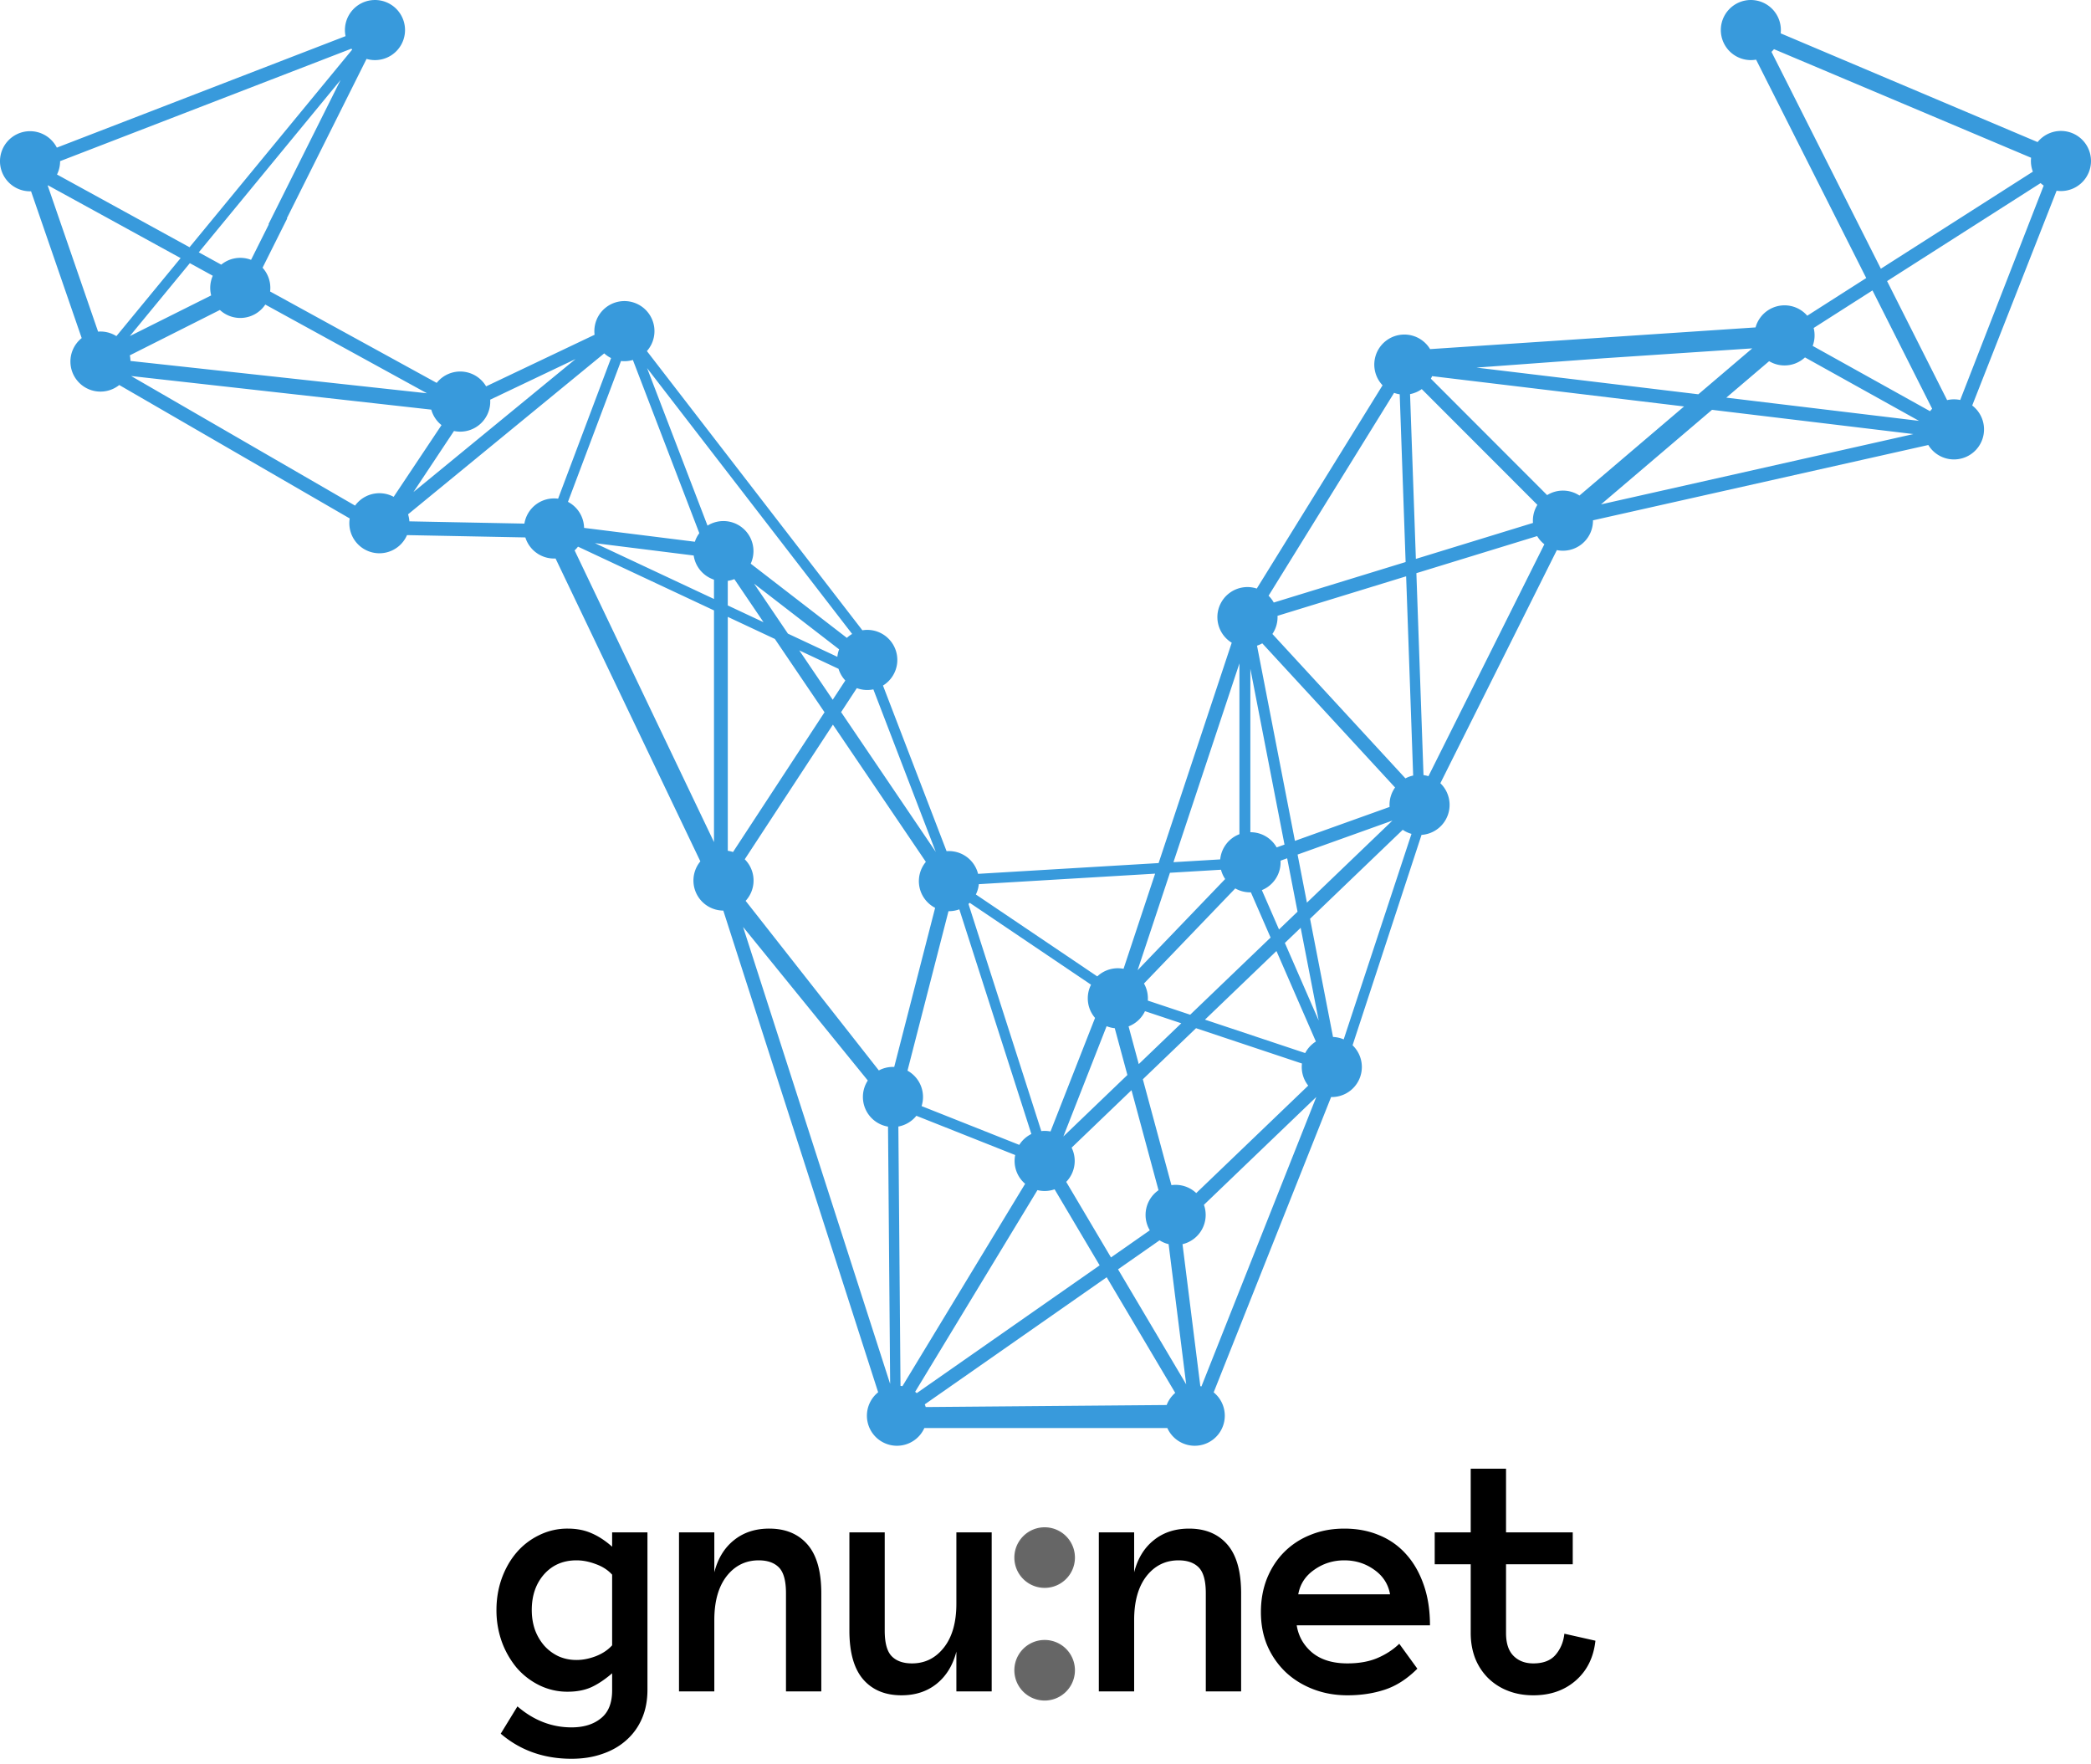 <svg width="256" height="216" xmlns="http://www.w3.org/2000/svg" preserveAspectRatio="xMidYMid">
	<path d="M69.512 187.143c1.086 0 2.054.188 2.904.564.85.362 1.692.912 2.527 1.65v-1.754h4.324v19.259c0 1.336-.23 2.527-.69 3.571a7.408 7.408 0 0 1-1.942 2.653c-.822.724-1.796 1.274-2.924 1.65-1.114.39-2.36.585-3.74.585-3.383 0-6.273-1.023-8.668-3.07l2.047-3.342c1.991 1.712 4.199 2.569 6.622 2.569 1.49 0 2.687-.37 3.593-1.107.919-.724 1.378-1.866 1.378-3.426v-2.089c-.891.766-1.748 1.337-2.57 1.713-.82.362-1.775.543-2.86.543a7.774 7.774 0 0 1-3.49-.794 8.73 8.73 0 0 1-2.777-2.151 10.74 10.74 0 0 1-1.818-3.196 11.427 11.427 0 0 1-.647-3.864c0-1.365.216-2.653.647-3.865.446-1.225 1.052-2.283 1.818-3.175a8.475 8.475 0 0 1 2.778-2.13 7.774 7.774 0 0 1 3.488-.794Zm38.804.46v12.031c0 1.504.286 2.549.857 3.133.57.585 1.399.878 2.485.878 1.588 0 2.89-.648 3.906-1.943 1.017-1.295 1.525-3.084 1.525-5.368v-8.731h4.324v19.467h-4.324v-4.867c-.432 1.672-1.232 2.98-2.402 3.927-1.17.947-2.611 1.42-4.324 1.42-1.991 0-3.55-.647-4.679-1.942-1.128-1.309-1.692-3.3-1.692-5.974v-12.031h4.324Zm-14.136-.46c1.992 0 3.551.648 4.68 1.943 1.127 1.295 1.691 3.286 1.691 5.974v12.01h-4.324v-12.01c0-1.518-.285-2.57-.856-3.154-.571-.585-1.4-.878-2.486-.878-1.601 0-2.91.648-3.927 1.943-1.003 1.295-1.504 3.084-1.504 5.368v8.731H83.13v-19.467h4.324v4.887c.432-1.685 1.233-2.994 2.402-3.927 1.17-.947 2.611-1.42 4.324-1.42Zm-23.603 3.885c-1.629 0-2.952.571-3.968 1.713-1.003 1.142-1.504 2.597-1.504 4.366 0 .877.132 1.692.397 2.444a6.25 6.25 0 0 0 1.128 1.921 5.496 5.496 0 0 0 1.733 1.295c.683.307 1.42.46 2.214.46.766 0 1.553-.153 2.36-.46.822-.32 1.49-.765 2.006-1.336v-8.648c-.515-.571-1.184-1.003-2.005-1.295-.808-.307-1.595-.46-2.36-.46Z"/>
	<path d="M127.896 200.974a3.511 3.511 0 1 1-.001 7.022 3.511 3.511 0 0 1 0-7.022Zm0-13.794a3.511 3.511 0 1 1-.001 7.022 3.511 3.511 0 0 1 0-7.022Z" stroke-opacity=".976" stroke="#666" stroke-width=".397" fill="#666" stroke-linecap="round" stroke-linejoin="round"/>
	<path d="M164.586 187.143c1.573 0 3 .272 4.282.815a8.858 8.858 0 0 1 3.28 2.318c.919 1.017 1.636 2.263 2.151 3.74.515 1.461.773 3.119.773 4.97h-16.314c.209 1.337.843 2.452 1.9 3.343 1.073.877 2.508 1.316 4.304 1.316 1.406 0 2.625-.216 3.655-.648 1.045-.445 1.943-1.03 2.695-1.754l2.214 3.05c-1.253 1.253-2.583 2.109-3.99 2.569-1.392.46-2.917.689-4.574.689-1.504 0-2.904-.25-4.199-.752-1.295-.501-2.416-1.198-3.363-2.089a9.888 9.888 0 0 1-2.235-3.217c-.529-1.24-.793-2.618-.793-4.136 0-1.476.243-2.833.73-4.073.502-1.253 1.198-2.332 2.09-3.238a9.367 9.367 0 0 1 3.237-2.13c1.253-.515 2.639-.773 4.157-.773Zm19.797-7.332v7.792h8.167v3.906h-8.167v8.418c0 1.253.306 2.186.919 2.799.612.612 1.42.919 2.423.919 1.225 0 2.137-.355 2.736-1.066.599-.71.954-1.566 1.065-2.569l3.802.857c-.223 2.047-1.03 3.676-2.423 4.887-1.379 1.198-3.105 1.797-5.18 1.797-1.142 0-2.187-.188-3.134-.564a7.066 7.066 0 0 1-2.423-1.567 7.11 7.11 0 0 1-1.566-2.402c-.362-.947-.543-1.977-.543-3.091v-8.418h-4.408v-3.906h4.408v-7.792h4.324Zm-38.804 7.332c1.991 0 3.55.648 4.679 1.943 1.128 1.295 1.692 3.286 1.692 5.974v12.01h-4.324v-12.01c0-1.518-.286-2.57-.857-3.154-.57-.585-1.4-.878-2.485-.878-1.602 0-2.91.648-3.927 1.943-1.003 1.295-1.504 3.084-1.504 5.368v8.731h-4.324v-19.467h4.324v4.887c.431-1.685 1.232-2.994 2.402-3.927 1.17-.947 2.61-1.42 4.324-1.42Zm19.007 3.885c-1.365 0-2.59.383-3.676 1.15-1.087.751-1.741 1.754-1.964 3.007h11.238c-.223-1.253-.87-2.256-1.943-3.008-1.072-.766-2.29-1.149-3.655-1.149Z"/>
	<path d="M214.352 0a3.679 3.679 0 0 1 3.657 4.083l31.453 13.312a3.679 3.679 0 1 1 2.327 5.956l-10.332 26.293a3.679 3.679 0 1 1-5.375 4.837l-41.054 9.221v.041a3.679 3.679 0 0 1-4.423 3.604l-14.262 28.541a3.68 3.68 0 0 1-2.306 6.325l-8.442 25.758a3.679 3.679 0 0 1-2.543 6.337l-.085-.002-14.378 36.158a3.679 3.679 0 1 1-5.671 4.37h-29.75a3.679 3.679 0 1 1-5.656-4.382l-18.959-58.974-.154-.002a3.679 3.679 0 0 1-2.656-6.021l-17.726-37.08-.186.005a3.68 3.68 0 0 1-3.512-2.584l-14.49-.284a3.68 3.68 0 0 1-7.013-2.04L14.6 47.136a3.679 3.679 0 1 1-4.598-5.745L3.801 23.418l-.123.002a3.679 3.679 0 1 1 3.28-5.346L42.306 4.425a3.679 3.679 0 1 1 2.57 2.786l-9.758 19.515.042.022-3.015 6.03a3.666 3.666 0 0 1 .925 2.908l20.395 11.19a3.676 3.676 0 0 1 6.05.424l13.28-6.316a3.679 3.679 0 1 1 6.404 1.997l26.381 34.183a3.679 3.679 0 0 1 2.523 6.766l7.786 20.277a3.68 3.68 0 0 1 3.856 2.776l22.103-1.319 8.952-26.976a3.679 3.679 0 0 1 3.067-6.633l15.399-24.884a3.679 3.679 0 1 1 5.82-4.43l39.846-2.657a3.68 3.68 0 0 1 6.329-1.432l7.221-4.612-13.484-26.738A3.679 3.679 0 1 1 214.353 0Zm-78.86 156.37-22.273 15.561a3.8 3.8 0 0 1 .117.33l29.498-.248c.221-.58.585-1.09 1.048-1.487l-8.39-14.156Zm-7.595-10.56c-.304 0-.6-.037-.883-.107l-14.973 24.692c.068.052.133.106.197.162l22.391-15.644-5.516-9.309c-.38.134-.79.206-1.216.206Zm33.26-11.514-13.761 13.207a3.68 3.68 0 0 1-2.622 4.819l2.182 17.385.137.028 14.063-35.44Zm-51.17 3.622.262 31.75c.079.01.157.022.235.036l15.023-24.776a3.671 3.671 0 0 1-1.217-3.521l-12.099-4.804a3.676 3.676 0 0 1-2.205 1.315Zm31.976 13.931-5.082 3.55 8.344 14.082-2.153-17.163a3.657 3.657 0 0 1-1.109-.469Zm-50.99-38.369 18.007 55.948-.26-31.5a3.68 3.68 0 0 1-2.475-5.644L90.972 113.48Zm47.556 19.987-7.331 7.038c.242.49.378 1.042.378 1.626 0 .996-.396 1.9-1.04 2.562l5.481 9.25 4.753-3.32a3.663 3.663 0 0 1-.518-1.883c0-1.254.627-2.36 1.584-3.025l-3.307-12.248Zm7.901-7.587-6.512 6.253 3.5 12.963a3.665 3.665 0 0 1 3.037.969l13.71-13.157a3.664 3.664 0 0 1-.767-2.704l-12.968-4.324Zm-30.255-14.326h-.05l-5.02 19.525a3.678 3.678 0 0 1 1.725 4.336l11.959 4.748a3.695 3.695 0 0 1 1.48-1.332l-8.819-27.503a3.67 3.67 0 0 1-1.275.226Zm19.308 14.08-5.295 13.5 7.839-7.526-1.547-5.728a3.655 3.655 0 0 1-.997-.245ZM118.57 110.67l8.915 27.805a3.717 3.717 0 0 1 1.13.047l5.452-13.901a3.665 3.665 0 0 1-.89-2.4c0-.6.144-1.167.399-1.667l-14.852-10.024-.154.14Zm-16.597-21.954L91.18 105.2a3.668 3.668 0 0 1 1.077 2.6c0 .96-.367 1.834-.97 2.489l16.309 20.761a3.661 3.661 0 0 1 1.729-.43l.154.003 5.009-19.478a3.68 3.68 0 0 1-1.135-5.629l-11.38-16.801Zm36.198 36.942 1.246 4.617 5.205-4.998-4.442-1.48a3.691 3.691 0 0 1-2.01 1.861Zm18.105-9.227-8.753 8.402 12.27 4.09a3.696 3.696 0 0 1 1.31-1.414l-4.827-11.078Zm15.46-14.84-11.346 10.89 2.811 14.472.03.002a3.66 3.66 0 0 1 1.277.294l8.3-25.161a3.66 3.66 0 0 1-1.072-.497Zm-12.496 11.995-1.934 1.856 4.14 9.496-2.206-11.352Zm-8.005-4.819-11.178 11.641a3.663 3.663 0 0 1 .467 2.091l5.19 1.73 9.843-9.448-2.413-5.537-.093.002a3.66 3.66 0 0 1-1.816-.479Zm-9.815-1.807-21.584 1.287a3.65 3.65 0 0 1-.362 1.262l14.864 10.03a3.665 3.665 0 0 1 3.217-.931l3.865-11.648Zm8.067-.48-6.251.372-3.958 11.929 10.719-11.163a3.661 3.661 0 0 1-.51-1.139Zm8.1-1.4-.81.29a3.68 3.68 0 0 1-2.288 3.606l2.099 4.815 2.269-2.178-1.27-6.534Zm12.886-4.617-11.61 4.16 1.144 5.885 10.466-10.045Zm-18.73-19.248-8.078 24.341 5.724-.341a3.682 3.682 0 0 1 2.353-3.088V81.214Zm-62.64-5.692v28.636c.22.032.435.083.641.152l11.203-17.11-6.08-8.975-5.765-2.703Zm15.797 8.724-1.924 2.937 11.59 17.112-7.64-19.897a3.693 3.693 0 0 1-2.026-.152Zm48.182-2.368-.001 20.008h.023c1.369 0 2.563.749 3.197 1.86l.96-.345-4.179-21.523ZM70.35 67.383l17.064 35.711V74.73l-16.65-7.805a3.7 3.7 0 0 1-.414.458Zm83.546 11.664 4.642 23.897 11.589-4.153a3.663 3.663 0 0 1 .671-2.38l-16.26-17.65a3.66 3.66 0 0 1-.642.286Zm18.257-8.491-15.747 4.836.004.164a3.67 3.67 0 0 1-.63 2.06l16.286 17.679a3.63 3.63 0 0 1 .947-.348l-.86-24.391Zm16.04-4.925-14.786 4.54.872 24.723c.208.028.41.072.606.132l14.19-28.392a3.698 3.698 0 0 1-.882-1.003ZM97.856 79.626l4.093 6.042 1.543-2.357a3.676 3.676 0 0 1-.832-1.43l-4.804-2.255Zm-5.531-8.166 4.142 6.116 6.05 2.836c.033-.319.107-.626.216-.916L92.325 71.46Zm-13.1-26.388L86.62 64.35a3.679 3.679 0 0 1 5.29 4.658l11.77 9.085c.197-.183.414-.344.648-.48L79.225 45.072Zm9.877 26.04v3.01l4.376 2.053-3.573-5.275c-.255.1-.524.171-.803.212Zm81.576-23.015-15.367 24.836c.249.246.463.526.635.834l16.144-4.958-.724-20.535a3.652 3.652 0 0 1-.688-.177ZM72.832 66.495l14.58 6.836v-2.365a3.684 3.684 0 0 1-2.484-2.958l-12.096-1.513Zm99.8-18.244.712 20.173 14.338-4.403a3.663 3.663 0 0 1 .539-2.213l-14.156-14.171c-.36.257-.77.45-1.21.564l-.222.05ZM76.448 44.22a3.61 3.61 0 0 1-.418-.024L69.536 61.44a3.68 3.68 0 0 1 1.973 3.188l13.562 1.696a3.67 3.67 0 0 1 .546-1.05L77.483 44.07a3.679 3.679 0 0 1-1.036.149Zm-2.475-.957L49.96 62.965c.086.275.14.564.159.862l14.083.277a3.68 3.68 0 0 1 4.127-3.05l6.483-17.217a3.686 3.686 0 0 1-.839-.574Zm-57.916 2.774L43.471 61.9a3.673 3.673 0 0 1 2.976-1.517c.633 0 1.23.16 1.75.442l5.857-8.78A3.683 3.683 0 0 1 52.8 50.15l-36.743-4.113Zm193.545 4.136L196.01 61.75l38.247-8.608-24.657-2.968Zm-34.419-3.808 14.232 14.25a3.66 3.66 0 0 1 1.936-.551c.746 0 1.44.222 2.02.604l12.808-10.907-30.847-3.71a3.663 3.663 0 0 1-.149.314ZM70.464 43.957l-10.45 4.975a3.679 3.679 0 0 1-4.433 3.834l-4.963 7.475 19.846-16.284Zm148.015.782a3.66 3.66 0 0 1-1.886-.52l-5.243 4.464 23.593 2.84-13.96-7.768a3.665 3.665 0 0 1-2.504.984Zm10.768-9.183-7.201 4.598a3.688 3.688 0 0 1-.12 2.193l14.37 7.996a3.68 3.68 0 0 1 .256-.3l-7.305-14.487Zm20.583-13.14-18.795 11.998 7.35 14.572a3.688 3.688 0 0 1 1.604-.017l10.22-26.248a3.696 3.696 0 0 1-.379-.304ZM214.528 42.65l-18.238 1.215-15.53 1.138 27.166 3.268 6.602-5.621Zm-185.11-3.723a3.664 3.664 0 0 1-2.497-.978l-11.026 5.554c.047.222.074.452.078.687l36.295 3.956L32.48 37.287a3.675 3.675 0 0 1-3.062 1.64ZM5.84 22.717 12.008 40.6a3.66 3.66 0 0 1 2.243.551l7.861-9.553L5.878 22.69l-.037.027Zm17.402 9.502-7.346 8.926 9.958-4.978a3.687 3.687 0 0 1 .197-2.406l-2.809-1.542ZM216.882 6.35l13.39 26.547 18.61-11.881a3.672 3.672 0 0 1-.217-1.704L217.189 6.02a3.701 3.701 0 0 1-.307.33ZM41.692 9.799 24.335 30.892l2.752 1.509a3.663 3.663 0 0 1 2.33-.833c.466 0 .911.087 1.321.244l2.172-4.341-.041-.022L41.692 9.8Zm1.329-3.841L7.357 19.73v.01c0 .584-.136 1.136-.378 1.626l16.226 8.904L43.117 6.074l-.096-.116Z" fill-opacity=".976" fill="#3498DB"/>
</svg>
